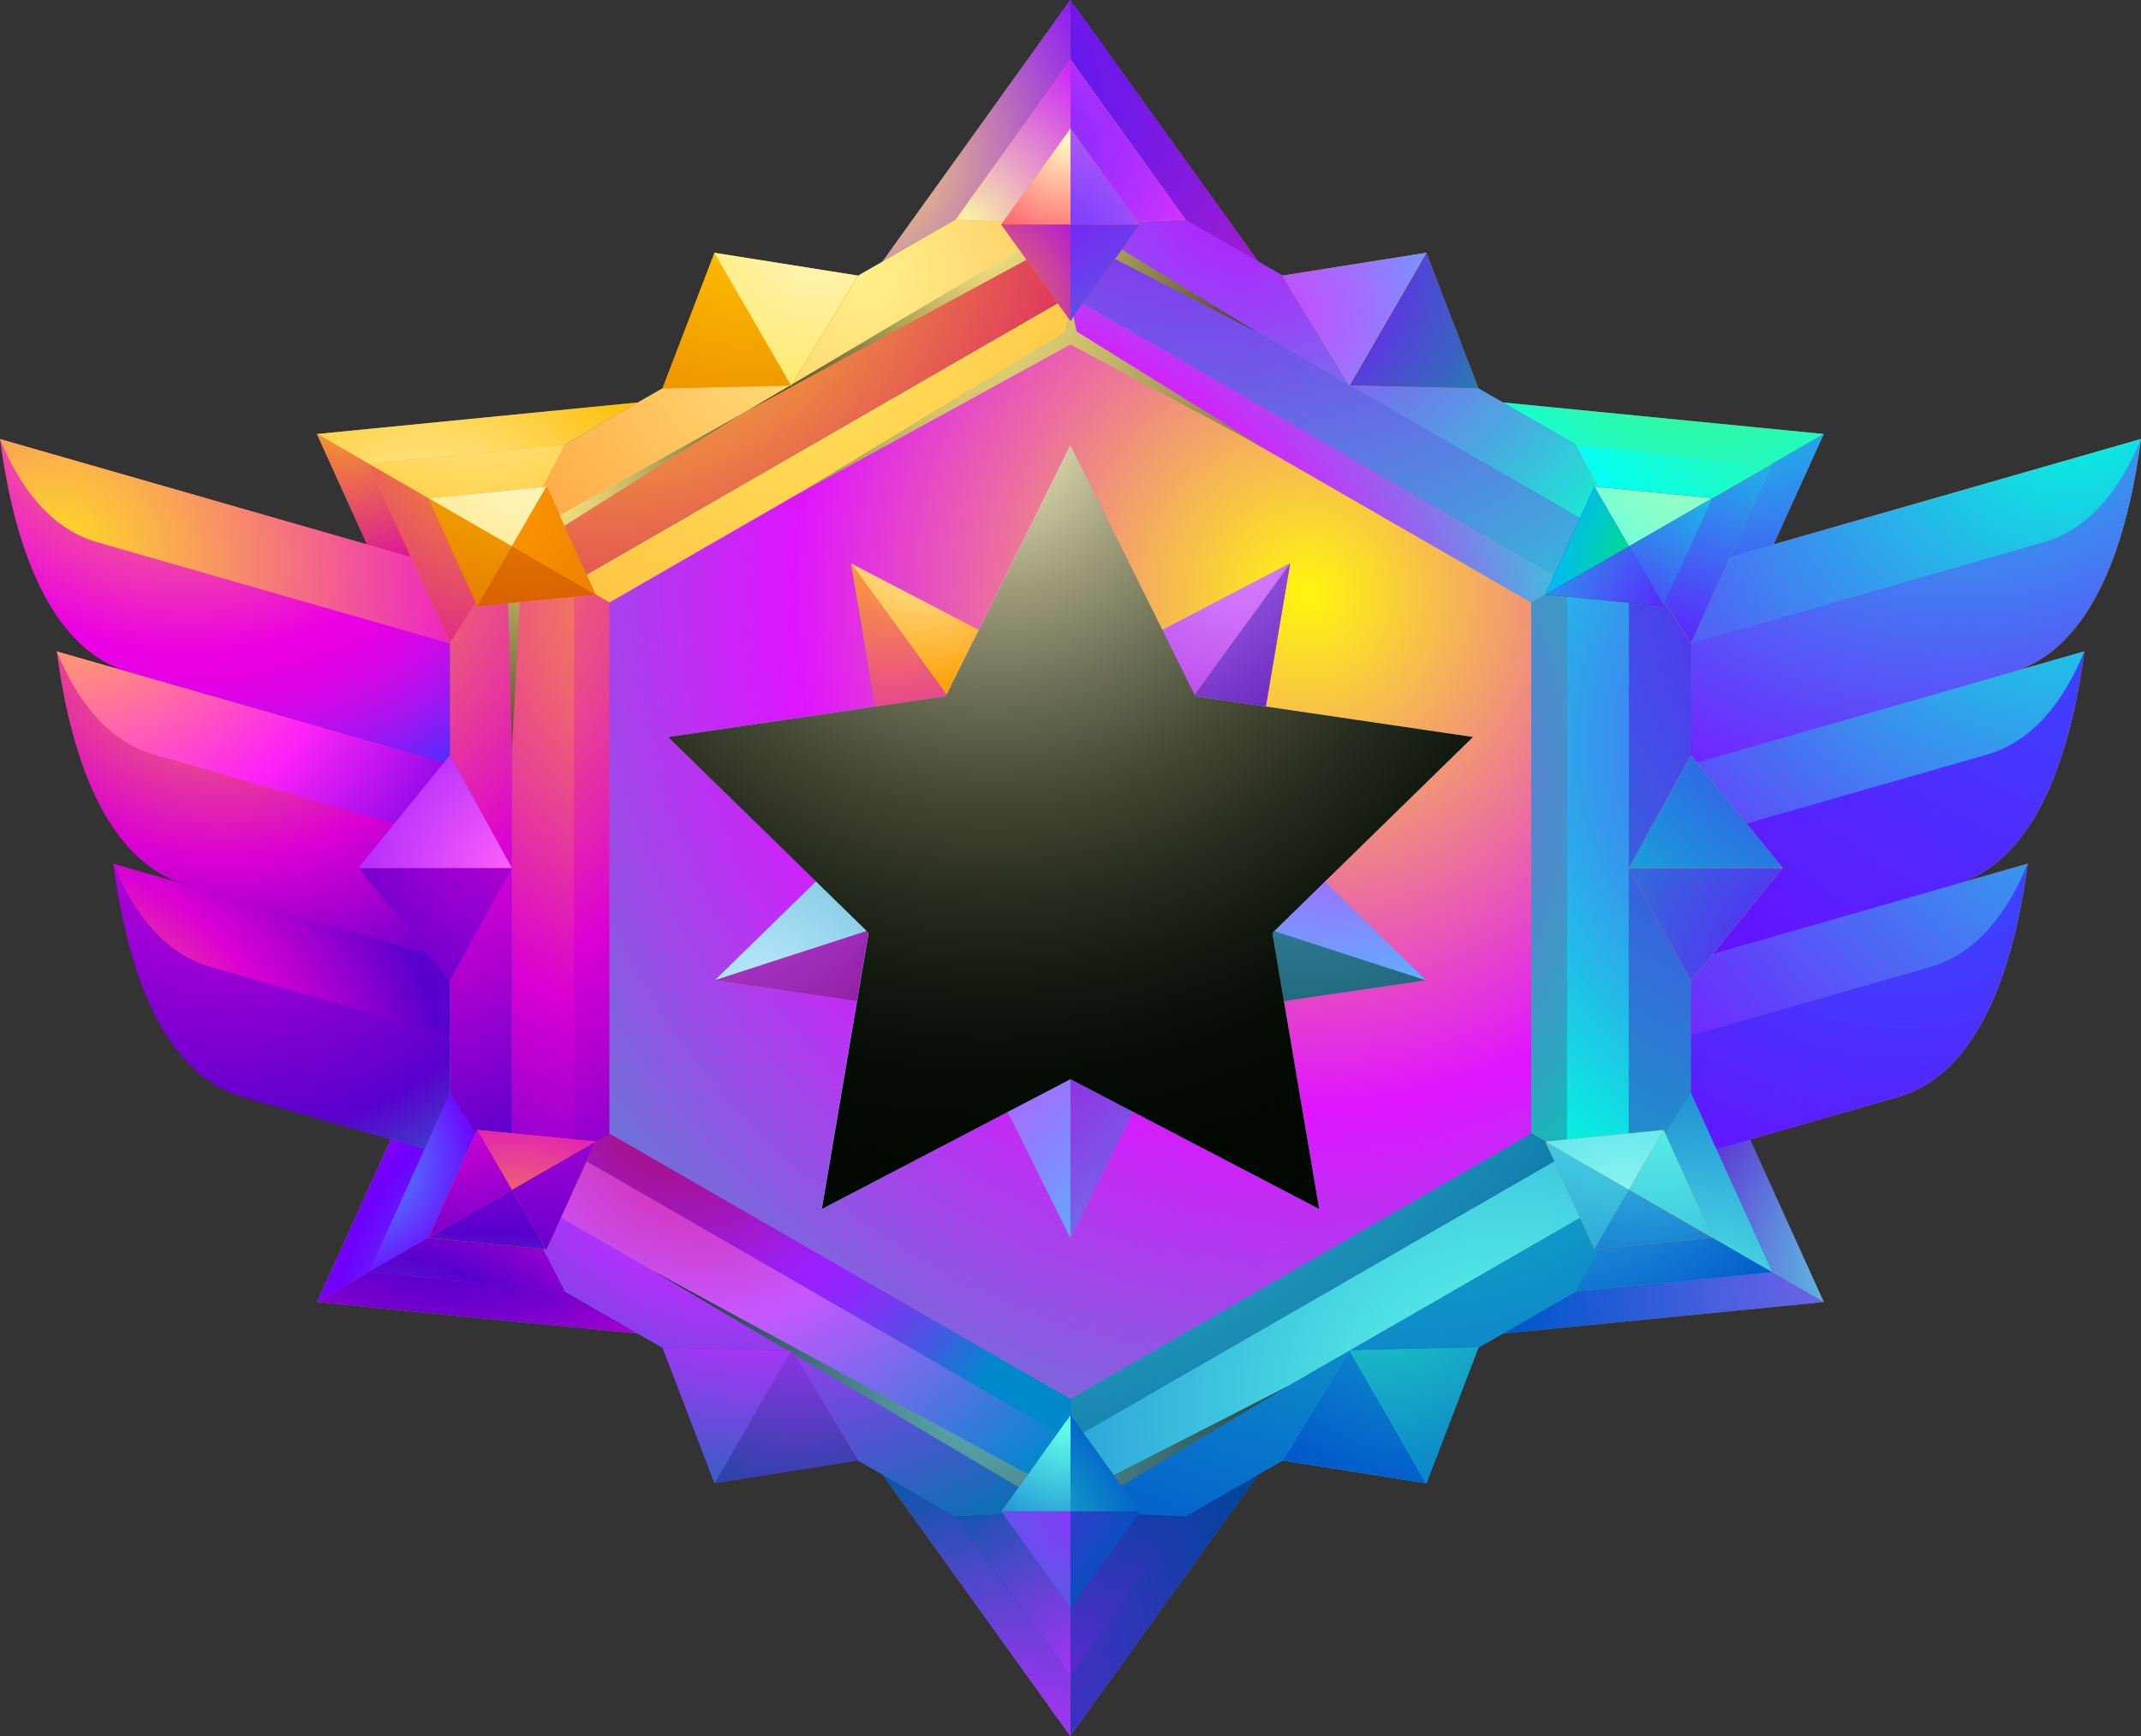 <svg xmlns="http://www.w3.org/2000/svg" width="74" height="60" viewBox="0 0 74 60" fill="none">
  <rect x="0" y="0" width="74" height="60" fill="#333333" stroke="none"/>
  <path fill-rule="evenodd" clip-rule="evenodd" d="M36.996 10.069L45.646 15.052L54.297 20.034V30V39.966L45.646 44.948L36.996 49.931L28.346 44.948L19.695 39.966V30V20.034L28.346 15.052L36.996 10.069Z" fill="url(#paint0_radial_1130_165556)"/>
  <path fill-rule="evenodd" clip-rule="evenodd" d="M19.695 20.034L22.09 21.414V38.586L19.695 39.966V20.034Z" fill="url(#paint1_radial_1130_165556)"/>
  <path fill-rule="evenodd" clip-rule="evenodd" d="M54.293 20.034L51.898 21.414V38.586L54.293 39.966V20.034Z" fill="url(#paint2_radial_1130_165556)"/>
  <path fill-rule="evenodd" clip-rule="evenodd" d="M54.302 20.034L51.907 21.414L37 12.828V10.069L54.302 20.034Z" fill="url(#paint3_radial_1130_165556)"/>
  <path fill-rule="evenodd" clip-rule="evenodd" d="M36.996 49.931V47.172L22.09 38.586L19.695 39.966L36.996 49.931Z" fill="url(#paint4_radial_1130_165556)"/>
  <path fill-rule="evenodd" clip-rule="evenodd" d="M19.695 20.034L22.09 21.414L36.996 12.828V10.069L19.695 20.034Z" fill="url(#paint5_radial_1130_165556)"/>
  <path fill-rule="evenodd" clip-rule="evenodd" d="M37 49.931V47.172L51.907 38.586L54.302 39.966L37 49.931Z" fill="url(#paint6_radial_1130_165556)"/>
  <path fill-rule="evenodd" clip-rule="evenodd" d="M36.993 11.648L44.958 16.236L52.924 20.824V30V39.176L44.958 43.764L36.993 48.353L29.028 43.764L21.062 39.176V30V20.824L29.028 16.236L36.993 11.648Z" fill="url(#paint7_radial_1130_165556)"/>
  <path style="mix-blend-mode:screen" fill-rule="evenodd" clip-rule="evenodd" d="M37.003 10.466L36.801 11.469L27.516 17.112L36.996 11.907L43.667 15.463L37.213 11.458L37.003 10.466Z" fill="url(#paint8_radial_1130_165556)"/>
  <path fill-rule="evenodd" clip-rule="evenodd" d="M58.289 33.239L67.562 30.577C70.696 29.678 71.682 25.225 72.042 22.514L58.289 26.462V33.239Z" fill="url(#paint9_radial_1130_165556)"/>
  <path fill-rule="evenodd" clip-rule="evenodd" d="M58.289 26.462L69.519 23.238C72.654 22.339 73.64 17.886 73.999 15.175L58.289 19.685V26.462Z" fill="url(#paint10_radial_1130_165556)"/>
  <path fill-rule="evenodd" clip-rule="evenodd" d="M58.289 40.016L65.604 37.916C68.739 37.017 69.725 32.563 70.085 29.853L58.289 33.239V40.016Z" fill="url(#paint11_radial_1130_165556)"/>
  <path fill-rule="evenodd" clip-rule="evenodd" d="M58.305 29.058L67.32 26.47L68.67 26.083C70.308 25.612 71.36 24.171 72.042 22.514L69.519 23.238L58.305 26.457V29.058Z" fill="url(#paint12_radial_1130_165556)"/>
  <path fill-rule="evenodd" clip-rule="evenodd" d="M58.289 22.285L69.278 19.131L70.627 18.744C72.266 18.273 73.318 16.832 73.999 15.175L71.477 15.899L58.289 19.685V22.285Z" fill="url(#paint13_radial_1130_165556)"/>
  <path fill-rule="evenodd" clip-rule="evenodd" d="M58.289 35.839L66.712 33.422C68.351 32.951 69.403 31.509 70.084 29.853L58.289 33.239V35.839Z" fill="url(#paint14_radial_1130_165556)"/>
  <path fill-rule="evenodd" clip-rule="evenodd" d="M30.5 9.042H43.49L36.995 0L30.5 9.042Z" fill="#7F7F7F"/>
  <path fill-rule="evenodd" clip-rule="evenodd" d="M30.5 9.042H36.995V0L30.5 9.042Z" fill="url(#paint15_radial_1130_165556)"/>
  <path fill-rule="evenodd" clip-rule="evenodd" d="M43.495 9.042H37V0L43.495 9.042Z" fill="url(#paint16_radial_1130_165556)"/>
  <path fill-rule="evenodd" clip-rule="evenodd" d="M51.938 13.909L58.433 25.133L63.033 15L51.938 13.909Z" fill="#7F7F7F"/>
  <path fill-rule="evenodd" clip-rule="evenodd" d="M51.938 13.909L55.185 19.521L63.033 15L51.938 13.909Z" fill="url(#paint17_radial_1130_165556)"/>
  <path fill-rule="evenodd" clip-rule="evenodd" d="M58.436 25.133L55.188 19.521L63.036 15L58.436 25.133Z" fill="url(#paint18_radial_1130_165556)"/>
  <path fill-rule="evenodd" clip-rule="evenodd" d="M58.433 34.867L51.938 46.091L63.033 45L58.433 34.867Z" fill="#7F7F7F"/>
  <path fill-rule="evenodd" clip-rule="evenodd" d="M58.436 34.867L55.188 40.479L63.036 45L58.436 34.867Z" fill="url(#paint19_radial_1130_165556)"/>
  <path fill-rule="evenodd" clip-rule="evenodd" d="M51.938 46.091L55.185 40.479L63.033 45L51.938 46.091Z" fill="url(#paint20_radial_1130_165556)"/>
  <path fill-rule="evenodd" clip-rule="evenodd" d="M30.5 50.959H43.49L36.995 60L30.5 50.959Z" fill="#7F7F7F"/>
  <path fill-rule="evenodd" clip-rule="evenodd" d="M30.5 50.959H36.995V60L30.5 50.959Z" fill="url(#paint21_radial_1130_165556)"/>
  <path fill-rule="evenodd" clip-rule="evenodd" d="M43.495 50.959H37V60L43.495 50.959Z" fill="url(#paint22_radial_1130_165556)"/>
  <path fill-rule="evenodd" clip-rule="evenodd" d="M15.554 34.867L22.049 46.091L10.953 45L15.554 34.867Z" fill="#7F7F7F"/>
  <path fill-rule="evenodd" clip-rule="evenodd" d="M15.554 34.867L18.802 40.479L10.953 45L15.554 34.867Z" fill="url(#paint23_radial_1130_165556)"/>
  <path fill-rule="evenodd" clip-rule="evenodd" d="M22.049 46.091L18.802 40.479L10.953 45L22.049 46.091Z" fill="url(#paint24_radial_1130_165556)"/>
  <path fill-rule="evenodd" clip-rule="evenodd" d="M22.049 13.909L15.554 25.133L10.953 15L22.049 13.909Z" fill="#7F7F7F"/>
  <path fill-rule="evenodd" clip-rule="evenodd" d="M22.049 13.909L18.802 19.521L10.953 15L22.049 13.909Z" fill="url(#paint25_radial_1130_165556)"/>
  <path fill-rule="evenodd" clip-rule="evenodd" d="M15.554 25.133L18.802 19.521L10.953 15L15.554 25.133Z" fill="url(#paint26_radial_1130_165556)"/>
  <path fill-rule="evenodd" clip-rule="evenodd" d="M58.289 33.239L67.562 30.577C70.696 29.678 71.682 25.225 72.042 22.514L58.289 26.462V33.239Z" fill="url(#paint27_radial_1130_165556)"/>
  <path fill-rule="evenodd" clip-rule="evenodd" d="M58.289 26.462L69.519 23.238C72.654 22.339 73.64 17.886 73.999 15.175L58.289 19.685V26.462Z" fill="url(#paint28_radial_1130_165556)"/>
  <path fill-rule="evenodd" clip-rule="evenodd" d="M58.289 40.016L65.604 37.916C68.739 37.017 69.725 32.563 70.084 29.853L58.289 33.239V40.016Z" fill="url(#paint29_radial_1130_165556)"/>
  <path fill-rule="evenodd" clip-rule="evenodd" d="M58.305 29.058L67.32 26.47L68.67 26.083C70.308 25.612 71.36 24.171 72.042 22.514L69.519 23.238L58.305 26.457V29.058Z" fill="url(#paint30_radial_1130_165556)"/>
  <path fill-rule="evenodd" clip-rule="evenodd" d="M58.289 22.285L69.278 19.131L70.627 18.744C72.266 18.273 73.318 16.832 73.999 15.175L71.477 15.899L58.289 19.685V22.285Z" fill="url(#paint31_radial_1130_165556)"/>
  <path fill-rule="evenodd" clip-rule="evenodd" d="M58.289 35.839L66.712 33.422C68.351 32.951 69.403 31.509 70.084 29.853L58.289 33.239V35.839Z" fill="url(#paint32_radial_1130_165556)"/>
  <path fill-rule="evenodd" clip-rule="evenodd" d="M15.714 33.239L6.441 30.577C3.307 29.678 2.32 25.225 1.961 22.514L15.714 26.462V33.239Z" fill="url(#paint33_radial_1130_165556)"/>
  <path fill-rule="evenodd" clip-rule="evenodd" d="M15.71 26.462L4.48 23.238C1.346 22.339 0.359 17.886 0 15.175L15.71 19.685V26.462Z" fill="url(#paint34_radial_1130_165556)"/>
  <path fill-rule="evenodd" clip-rule="evenodd" d="M15.709 40.016L8.394 37.916C5.26 37.017 4.274 32.563 3.914 29.853L15.709 33.239V40.016Z" fill="url(#paint35_radial_1130_165556)"/>
  <path fill-rule="evenodd" clip-rule="evenodd" d="M15.698 29.058L6.683 26.47L5.333 26.083C3.694 25.612 2.643 24.171 1.961 22.514L4.483 23.238L15.698 26.457V29.058Z" fill="url(#paint36_radial_1130_165556)"/>
  <path fill-rule="evenodd" clip-rule="evenodd" d="M15.71 22.285L4.722 19.131L3.372 18.744C1.733 18.273 0.682 16.832 0 15.175L2.523 15.899L15.71 19.685V22.285Z" fill="url(#paint37_radial_1130_165556)"/>
  <path fill-rule="evenodd" clip-rule="evenodd" d="M15.709 35.839L7.286 33.422C5.647 32.951 4.596 31.509 3.914 29.853L15.709 33.239V35.839Z" fill="url(#paint38_radial_1130_165556)"/>
  <path fill-rule="evenodd" clip-rule="evenodd" d="M36.995 5.301L47.715 11.475L58.434 17.65V42.35L47.715 48.525L36.995 54.7L26.275 48.525L15.555 42.35V17.65L26.275 11.475L36.995 5.301ZM36.995 10.227L45.576 15.17L54.158 20.114V39.887L45.576 44.83L36.995 49.773L28.413 44.83L19.831 39.887V20.114L28.413 15.17L36.995 10.227Z" fill="#0091C4"/>
  <path fill-rule="evenodd" clip-rule="evenodd" d="M27.344 13.323C30.561 11.47 33.778 9.617 36.995 7.764V5.301L26.275 11.475L15.555 17.65L17.693 18.882C20.91 17.029 24.127 15.176 27.344 13.323Z" fill="url(#paint39_radial_1130_165556)"/>
  <path fill-rule="evenodd" clip-rule="evenodd" d="M36.998 7.764C33.781 9.617 30.564 11.47 27.346 13.323C24.129 15.176 20.912 17.029 17.695 18.882L19.834 20.114L28.416 15.17L36.998 10.227V7.764Z" fill="url(#paint40_radial_1130_165556)"/>
  <path fill-rule="evenodd" clip-rule="evenodd" d="M37 7.764C40.217 9.617 43.434 11.47 46.651 13.323C49.868 15.176 53.085 17.029 56.302 18.882L58.441 17.65L47.72 11.475L37 5.301V7.764Z" fill="url(#paint41_radial_1130_165556)"/>
  <path fill-rule="evenodd" clip-rule="evenodd" d="M46.651 13.323C43.434 11.47 40.217 9.617 37 7.764V10.227L45.582 15.17L54.164 20.114L56.302 18.882C53.085 17.029 49.868 15.176 46.651 13.323Z" fill="url(#paint42_radial_1130_165556)"/>
  <path fill-rule="evenodd" clip-rule="evenodd" d="M54.156 20.113V39.886L56.294 41.118V18.882L54.156 20.113Z" fill="url(#paint43_radial_1130_165556)"/>
  <path fill-rule="evenodd" clip-rule="evenodd" d="M56.305 18.882V41.118L58.443 42.35V17.65L56.305 18.882Z" fill="url(#paint44_radial_1130_165556)"/>
  <path fill-rule="evenodd" clip-rule="evenodd" d="M17.693 30V18.882L15.555 17.65V42.35L17.693 41.118V30Z" fill="url(#paint45_radial_1130_165556)"/>
  <path fill-rule="evenodd" clip-rule="evenodd" d="M17.695 18.882V41.118L19.834 39.886V20.113L17.695 18.882Z" fill="url(#paint46_radial_1130_165556)"/>
  <path fill-rule="evenodd" clip-rule="evenodd" d="M28.416 44.83L19.834 39.887L17.695 41.118C20.913 42.971 24.13 44.824 27.346 46.677C30.564 48.53 33.781 50.383 36.998 52.236V49.773L28.416 44.83Z" fill="url(#paint47_radial_1130_165556)"/>
  <path fill-rule="evenodd" clip-rule="evenodd" d="M27.344 46.677C24.127 44.824 20.91 42.971 17.693 41.118L15.555 42.35L26.275 48.525L36.995 54.7V52.236C33.778 50.383 30.561 48.53 27.344 46.677Z" fill="url(#paint48_radial_1130_165556)"/>
  <path fill-rule="evenodd" clip-rule="evenodd" d="M45.582 44.83L37 49.773V52.236C40.217 50.383 43.434 48.53 46.651 46.677C49.868 44.824 53.085 42.971 56.302 41.118L54.164 39.887L45.582 44.83Z" fill="url(#paint49_radial_1130_165556)"/>
  <path fill-rule="evenodd" clip-rule="evenodd" d="M46.651 46.677C43.434 48.53 40.217 50.383 37 52.236V54.7L47.72 48.525L58.441 42.35L56.302 41.118C53.085 42.971 49.868 44.824 46.651 46.677Z" fill="url(#paint50_radial_1130_165556)"/>
  <path fill-rule="evenodd" clip-rule="evenodd" d="M37.002 7.764L33.031 7.587L37.002 2.061L40.972 7.587L37.002 7.764Z" fill="#F5A000"/>
  <path fill-rule="evenodd" clip-rule="evenodd" d="M37.002 7.764L33.031 7.587L37.002 2.061V7.764Z" fill="url(#paint51_radial_1130_165556)"/>
  <path fill-rule="evenodd" clip-rule="evenodd" d="M37 7.764L40.97 7.587L37 2.061V7.764Z" fill="url(#paint52_radial_1130_165556)"/>
  <path fill-rule="evenodd" clip-rule="evenodd" d="M56.301 18.882L54.469 15.364L61.251 16.031L58.439 22.224L56.301 18.882Z" fill="#F5A000"/>
  <path fill-rule="evenodd" clip-rule="evenodd" d="M56.301 18.882L54.469 15.364L61.251 16.031L56.301 18.882Z" fill="url(#paint53_radial_1130_165556)"/>
  <path fill-rule="evenodd" clip-rule="evenodd" d="M56.305 18.882L58.443 22.224L61.255 16.031L56.305 18.882Z" fill="url(#paint54_radial_1130_165556)"/>
  <path fill-rule="evenodd" clip-rule="evenodd" d="M56.301 41.118L58.439 37.776L61.251 43.969L54.469 44.637L56.301 41.118Z" fill="#00BCA1"/>
  <path fill-rule="evenodd" clip-rule="evenodd" d="M56.305 41.118L58.443 37.776L61.255 43.969L56.305 41.118Z" fill="url(#paint55_radial_1130_165556)"/>
  <path fill-rule="evenodd" clip-rule="evenodd" d="M56.301 41.118L54.469 44.637L61.251 43.969L56.301 41.118Z" fill="url(#paint56_radial_1130_165556)"/>
  <path fill-rule="evenodd" clip-rule="evenodd" d="M37.002 52.237L33.031 52.413L37.002 57.939L40.972 52.413L37.002 52.237Z" fill="#0040BF"/>
  <path fill-rule="evenodd" clip-rule="evenodd" d="M37.002 52.237L33.031 52.413L37.002 57.939V52.237Z" fill="url(#paint57_radial_1130_165556)"/>
  <path fill-rule="evenodd" clip-rule="evenodd" d="M37 52.237L40.97 52.413L37 57.939V52.237Z" fill="url(#paint58_radial_1130_165556)"/>
  <path fill-rule="evenodd" clip-rule="evenodd" d="M17.693 41.118L15.555 37.776L12.742 43.969L19.525 44.637L17.693 41.118Z" fill="#A000F4"/>
  <path fill-rule="evenodd" clip-rule="evenodd" d="M17.693 41.118L15.555 37.776L12.742 43.969L17.693 41.118Z" fill="url(#paint59_radial_1130_165556)"/>
  <path fill-rule="evenodd" clip-rule="evenodd" d="M17.693 41.118L19.525 44.637L12.742 43.969L17.693 41.118Z" fill="url(#paint60_radial_1130_165556)"/>
  <path fill-rule="evenodd" clip-rule="evenodd" d="M17.693 18.882L19.525 15.364L12.742 16.031L15.555 22.224L17.693 18.882Z" fill="#F5A000"/>
  <path fill-rule="evenodd" clip-rule="evenodd" d="M17.693 18.882L19.525 15.364L12.742 16.031L17.693 18.882Z" fill="url(#paint61_radial_1130_165556)"/>
  <path fill-rule="evenodd" clip-rule="evenodd" d="M17.693 18.882L15.555 22.224L12.742 16.031L17.693 18.882Z" fill="url(#paint62_radial_1130_165556)"/>
  <path style="mix-blend-mode:screen" fill-rule="evenodd" clip-rule="evenodd" d="M25.891 14.163L36.702 7.75L37.001 4.714L37.303 7.723L43.464 11.486L37.001 8.156L25.891 14.163Z" fill="url(#paint63_radial_1130_165556)"/>
  <path style="mix-blend-mode:screen" fill-rule="evenodd" clip-rule="evenodd" d="M22.523 43.898L36.65 52.252L37 55.76L37.264 52.248L44.526 47.901L37 51.745L22.523 43.898Z" fill="url(#paint64_radial_1130_165556)"/>
  <path style="mix-blend-mode:screen" fill-rule="evenodd" clip-rule="evenodd" d="M25.55 14.358L17.812 18.659L14.805 17.217L17.515 19.165L17.696 25.877L18.057 19.09L25.55 14.358Z" fill="url(#paint65_radial_1130_165556)"/>
  <path fill-rule="evenodd" clip-rule="evenodd" d="M17.693 30L15.554 26.102L12.383 30L15.554 33.898L17.693 30Z" fill="#CA00F4"/>
  <path fill-rule="evenodd" clip-rule="evenodd" d="M27.351 13.323L29.666 9.526L24.696 8.736L22.898 13.424L27.351 13.323Z" fill="#F5A000"/>
  <path fill-rule="evenodd" clip-rule="evenodd" d="M27.351 46.677L22.898 46.576L24.696 51.265L29.666 50.474L27.351 46.677Z" fill="#AC00F4"/>
  <path fill-rule="evenodd" clip-rule="evenodd" d="M17.693 30L15.554 33.898L12.383 30H17.693Z" fill="url(#paint66_radial_1130_165556)"/>
  <path fill-rule="evenodd" clip-rule="evenodd" d="M27.351 13.323L22.898 13.424L24.696 8.736L27.351 13.323Z" fill="url(#paint67_radial_1130_165556)"/>
  <path fill-rule="evenodd" clip-rule="evenodd" d="M27.342 46.677L29.657 50.474L24.688 51.265L27.342 46.677Z" fill="url(#paint68_radial_1130_165556)"/>
  <path fill-rule="evenodd" clip-rule="evenodd" d="M17.693 30L15.554 26.102L12.383 30H17.693Z" fill="url(#paint69_radial_1130_165556)"/>
  <path fill-rule="evenodd" clip-rule="evenodd" d="M27.342 13.323L29.657 9.526L24.688 8.736L27.342 13.323Z" fill="url(#paint70_radial_1130_165556)"/>
  <path fill-rule="evenodd" clip-rule="evenodd" d="M27.351 46.677L22.898 46.576L24.696 51.265L27.351 46.677Z" fill="url(#paint71_radial_1130_165556)"/>
  <path fill-rule="evenodd" clip-rule="evenodd" d="M56.305 30L58.443 26.102L61.614 30L58.443 33.898L56.305 30Z" fill="#F5A000"/>
  <path fill-rule="evenodd" clip-rule="evenodd" d="M46.642 46.677L51.095 46.576L49.297 51.265L44.328 50.474L46.642 46.677Z" fill="#00DDF4"/>
  <path fill-rule="evenodd" clip-rule="evenodd" d="M46.642 13.323L44.328 9.526L49.297 8.736L51.095 13.424L46.642 13.323Z" fill="#F5A000"/>
  <path fill-rule="evenodd" clip-rule="evenodd" d="M56.305 30L58.443 33.898L61.614 30H56.305Z" fill="url(#paint72_radial_1130_165556)"/>
  <path fill-rule="evenodd" clip-rule="evenodd" d="M46.642 46.677L44.328 50.474L49.297 51.265L46.642 46.677Z" fill="url(#paint73_radial_1130_165556)"/>
  <path fill-rule="evenodd" clip-rule="evenodd" d="M46.648 13.323L51.101 13.424L49.303 8.736L46.648 13.323Z" fill="url(#paint74_radial_1130_165556)"/>
  <path fill-rule="evenodd" clip-rule="evenodd" d="M56.305 30L58.443 26.102L61.614 30H56.305Z" fill="url(#paint75_radial_1130_165556)"/>
  <path fill-rule="evenodd" clip-rule="evenodd" d="M46.648 46.677L51.101 46.576L49.303 51.265L46.648 46.677Z" fill="url(#paint76_radial_1130_165556)"/>
  <path fill-rule="evenodd" clip-rule="evenodd" d="M46.642 13.323L44.328 9.526L49.297 8.736L46.642 13.323Z" fill="url(#paint77_radial_1130_165556)"/>
  <path fill-rule="evenodd" clip-rule="evenodd" d="M34.609 7.764L37 4.436L39.392 7.764L37 11.093L34.609 7.764Z" fill="#F56D00"/>
  <path fill-rule="evenodd" clip-rule="evenodd" d="M37 7.764V4.858V4.436L34.609 7.764H34.913H37Z" fill="url(#paint78_radial_1130_165556)"/>
  <path fill-rule="evenodd" clip-rule="evenodd" d="M37 4.858V7.764H39.392L37 4.436V4.858Z" fill="url(#paint79_radial_1130_165556)"/>
  <path fill-rule="evenodd" clip-rule="evenodd" d="M37 7.764V10.67V11.093L34.609 7.764H34.913H37Z" fill="url(#paint80_radial_1130_165556)"/>
  <path fill-rule="evenodd" clip-rule="evenodd" d="M37 7.764H39.088H39.392L37 11.093V10.67V7.764Z" fill="url(#paint81_radial_1130_165556)"/>
  <path fill-rule="evenodd" clip-rule="evenodd" d="M34.609 52.237L37 48.908L39.392 52.237L37 55.565L34.609 52.237Z" fill="#314FBA"/>
  <path fill-rule="evenodd" clip-rule="evenodd" d="M37 52.237V49.33V48.908L34.609 52.237H34.913H37Z" fill="url(#paint82_radial_1130_165556)"/>
  <path fill-rule="evenodd" clip-rule="evenodd" d="M37 49.33V52.237H39.392L37 48.908V49.33Z" fill="url(#paint83_radial_1130_165556)"/>
  <path fill-rule="evenodd" clip-rule="evenodd" d="M37 52.237V55.142V55.565L34.609 52.237H34.913H37Z" fill="url(#paint84_radial_1130_165556)"/>
  <path fill-rule="evenodd" clip-rule="evenodd" d="M37 52.237H39.088H39.392L37 55.565V55.142V52.237Z" fill="url(#paint85_radial_1130_165556)"/>
  <path fill-rule="evenodd" clip-rule="evenodd" d="M42.908 31.894L48.776 26.163L48.244 26.335L42.641 31.808L42.908 31.894Z" fill="#9F9F9F"/>
  <path fill-rule="evenodd" clip-rule="evenodd" d="M36.996 42.783L40.804 35.125L49.28 33.878L43.157 27.899L44.588 19.471L36.996 23.432L29.404 19.471L30.834 27.899L24.711 33.878L33.188 35.125L36.996 42.783Z" fill="#848484"/>
  <path fill-rule="evenodd" clip-rule="evenodd" d="M36.996 29.896L24.711 33.878L30.834 27.899L36.996 29.896Z" fill="url(#paint86_radial_1130_165556)"/>
  <path fill-rule="evenodd" clip-rule="evenodd" d="M24.711 33.878L36.996 29.896L33.188 35.125L24.711 33.878Z" fill="url(#paint87_radial_1130_165556)"/>
  <path fill-rule="evenodd" clip-rule="evenodd" d="M33.188 35.125L36.995 29.896V42.783L33.188 35.125Z" fill="url(#paint88_radial_1130_165556)"/>
  <path fill-rule="evenodd" clip-rule="evenodd" d="M37 42.783V29.896L40.808 35.125L37 42.783Z" fill="url(#paint89_radial_1130_165556)"/>
  <path fill-rule="evenodd" clip-rule="evenodd" d="M40.808 35.125L37 29.896L49.285 33.878L40.808 35.125Z" fill="url(#paint90_radial_1130_165556)"/>
  <path fill-rule="evenodd" clip-rule="evenodd" d="M49.285 33.878L37 29.896L43.162 27.899L49.285 33.878Z" fill="url(#paint91_radial_1130_165556)"/>
  <path fill-rule="evenodd" clip-rule="evenodd" d="M43.162 27.899L37 29.896L44.593 19.471L43.162 27.899Z" fill="url(#paint92_radial_1130_165556)"/>
  <path fill-rule="evenodd" clip-rule="evenodd" d="M44.593 19.471L37 29.896V23.432L44.593 19.471Z" fill="url(#paint93_radial_1130_165556)"/>
  <path fill-rule="evenodd" clip-rule="evenodd" d="M37.006 23.432V29.896L29.414 19.471L37.006 23.432Z" fill="url(#paint94_radial_1130_165556)"/>
  <path fill-rule="evenodd" clip-rule="evenodd" d="M29.414 19.471L37.006 29.896L30.845 27.899L29.414 19.471Z" fill="url(#paint95_radial_1130_165556)"/>
  <path fill-rule="evenodd" clip-rule="evenodd" d="M37 29.979L23.094 25.472L30.025 32.241L37 29.979Z" fill="url(#paint96_radial_1130_165556)"/>
  <path fill-rule="evenodd" clip-rule="evenodd" d="M23.094 25.472L37 29.979L32.689 24.06L23.094 25.472Z" fill="url(#paint97_radial_1130_165556)"/>
  <path fill-rule="evenodd" clip-rule="evenodd" d="M32.688 24.06L36.998 29.979V15.392L32.688 24.06Z" fill="url(#paint98_radial_1130_165556)"/>
  <path fill-rule="evenodd" clip-rule="evenodd" d="M37 15.392V29.979L41.312 24.06L37 15.392Z" fill="url(#paint99_radial_1130_165556)"/>
  <path fill-rule="evenodd" clip-rule="evenodd" d="M41.312 24.06L37 29.979L50.907 25.472L41.312 24.06Z" fill="url(#paint100_radial_1130_165556)"/>
  <path fill-rule="evenodd" clip-rule="evenodd" d="M50.907 25.472L37 29.979L43.976 32.241L50.907 25.472Z" fill="url(#paint101_radial_1130_165556)"/>
  <path fill-rule="evenodd" clip-rule="evenodd" d="M43.976 32.241L37 29.979L45.595 41.782L43.976 32.241Z" fill="url(#paint102_radial_1130_165556)"/>
  <path fill-rule="evenodd" clip-rule="evenodd" d="M45.595 41.782L37 29.979V37.297L45.595 41.782Z" fill="url(#paint103_radial_1130_165556)"/>
  <path fill-rule="evenodd" clip-rule="evenodd" d="M36.993 37.297V29.979L28.398 41.782L36.993 37.297Z" fill="url(#paint104_radial_1130_165556)"/>
  <path fill-rule="evenodd" clip-rule="evenodd" d="M28.398 41.782L36.993 29.979L30.018 32.241L28.398 41.782Z" fill="url(#paint105_radial_1130_165556)"/>
  <path style="mix-blend-mode:screen" fill-rule="evenodd" clip-rule="evenodd" d="M37 15.392L41.312 24.06L50.907 25.472L43.976 32.241L45.595 41.781L37 37.296L28.405 41.781L30.025 32.241L23.094 25.472L32.689 24.06L37 15.392Z" fill="url(#paint106_radial_1130_165556)"/>
  <path fill-rule="evenodd" clip-rule="evenodd" d="M16.499 20.948L14.805 17.218L18.89 16.816L20.584 20.546L16.499 20.948Z" fill="#F56D00"/>
  <path fill-rule="evenodd" clip-rule="evenodd" d="M17.694 18.882L15.171 17.428L14.805 17.217L16.499 20.948L16.65 20.686L17.694 18.882Z" fill="url(#paint107_radial_1130_165556)"/>
  <path fill-rule="evenodd" clip-rule="evenodd" d="M15.171 17.428L17.694 18.882L18.89 16.816L14.805 17.218L15.171 17.428Z" fill="url(#paint108_radial_1130_165556)"/>
  <path fill-rule="evenodd" clip-rule="evenodd" d="M17.696 18.882L20.218 20.335L20.585 20.546L16.5 20.948L16.652 20.686L17.696 18.882Z" fill="url(#paint109_radial_1130_165556)"/>
  <path fill-rule="evenodd" clip-rule="evenodd" d="M17.695 18.882L18.739 17.079L18.89 16.816L20.584 20.546L20.218 20.335L17.695 18.882Z" fill="url(#paint110_radial_1130_165556)"/>
  <path fill-rule="evenodd" clip-rule="evenodd" d="M55.107 43.184L53.414 39.454L57.499 39.053L59.192 42.782L55.107 43.184Z" fill="#F56D00"/>
  <path fill-rule="evenodd" clip-rule="evenodd" d="M56.303 41.118L53.78 39.665L53.414 39.454L55.107 43.184L55.259 42.922L56.303 41.118Z" fill="url(#paint111_radial_1130_165556)"/>
  <path fill-rule="evenodd" clip-rule="evenodd" d="M53.78 39.665L56.303 41.118L57.499 39.053L53.414 39.454L53.78 39.665Z" fill="url(#paint112_radial_1130_165556)"/>
  <path fill-rule="evenodd" clip-rule="evenodd" d="M56.297 41.118L58.82 42.571L59.186 42.782L55.102 43.184L55.253 42.922L56.297 41.118Z" fill="url(#paint113_radial_1130_165556)"/>
  <path fill-rule="evenodd" clip-rule="evenodd" d="M56.305 41.118L57.349 39.315L57.5 39.053L59.194 42.782L58.827 42.572L56.305 41.118Z" fill="url(#paint114_radial_1130_165556)"/>
  <path fill-rule="evenodd" clip-rule="evenodd" d="M57.499 20.948L59.192 17.218L55.107 16.816L53.414 20.546L57.499 20.948Z" fill="#1C3893"/>
  <path fill-rule="evenodd" clip-rule="evenodd" d="M56.305 18.882L58.827 17.428L59.194 17.217L57.5 20.948L57.349 20.686L56.305 18.882Z" fill="url(#paint115_radial_1130_165556)"/>
  <path fill-rule="evenodd" clip-rule="evenodd" d="M58.82 17.428L56.297 18.882L55.102 16.816L59.186 17.218L58.82 17.428Z" fill="url(#paint116_radial_1130_165556)"/>
  <path fill-rule="evenodd" clip-rule="evenodd" d="M56.303 18.882L53.78 20.335L53.414 20.546L57.499 20.948L57.347 20.686L56.303 18.882Z" fill="url(#paint117_radial_1130_165556)"/>
  <path fill-rule="evenodd" clip-rule="evenodd" d="M56.303 18.882L55.259 17.079L55.107 16.816L53.414 20.546L53.78 20.335L56.303 18.882Z" fill="url(#paint118_radial_1130_165556)"/>
  <path fill-rule="evenodd" clip-rule="evenodd" d="M18.89 43.184L20.584 39.454L16.499 39.053L14.805 42.782L18.89 43.184Z" fill="#F56D00"/>
  <path fill-rule="evenodd" clip-rule="evenodd" d="M17.695 41.118L20.218 39.665L20.584 39.454L18.89 43.184L18.739 42.922L17.695 41.118Z" fill="url(#paint119_radial_1130_165556)"/>
  <path fill-rule="evenodd" clip-rule="evenodd" d="M20.218 39.665L17.696 41.118L16.5 39.053L20.585 39.454L20.218 39.665Z" fill="url(#paint120_radial_1130_165556)"/>
  <path fill-rule="evenodd" clip-rule="evenodd" d="M17.694 41.118L15.171 42.571L14.805 42.782L18.89 43.184L18.738 42.922L17.694 41.118Z" fill="url(#paint121_radial_1130_165556)"/>
  <path fill-rule="evenodd" clip-rule="evenodd" d="M17.694 41.118L16.65 39.315L16.499 39.053L14.805 42.782L15.171 42.572L17.694 41.118Z" fill="url(#paint122_radial_1130_165556)"/>
  <defs>
    <radialGradient id="paint0_radial_1130_165556" cx="0" cy="0" r="1" gradientUnits="userSpaceOnUse" gradientTransform="translate(31.281 17.901) scale(32.953 32.877)">
      <stop stop-color="#547293"/>
      <stop offset="0.667" stop-color="#2E3E5E"/>
      <stop offset="1" stop-color="#1C2739"/>
    </radialGradient>
    <radialGradient id="paint1_radial_1130_165556" cx="0" cy="0" r="1" gradientUnits="userSpaceOnUse" gradientTransform="translate(11.56 18.642) scale(27.369 27.306)">
      <stop stop-color="#FFB81F"/>
      <stop offset="0.6" stop-color="#DB00D3"/>
      <stop offset="1" stop-color="#5900CC"/>
    </radialGradient>
    <radialGradient id="paint2_radial_1130_165556" cx="0" cy="0" r="1" gradientUnits="userSpaceOnUse" gradientTransform="translate(40.101 26.992) rotate(180) scale(20.85 20.801)">
      <stop stop-color="#DF14FF"/>
      <stop offset="1" stop-color="#00CCB1"/>
    </radialGradient>
    <radialGradient id="paint3_radial_1130_165556" cx="0" cy="0" r="1" gradientUnits="userSpaceOnUse" gradientTransform="translate(34.037 23.375) rotate(120.059) scale(22.33 22.356)">
      <stop stop-color="#FFF70E"/>
      <stop offset="0.462" stop-color="#DF14FF"/>
      <stop offset="0.515" stop-color="#D420FD"/>
      <stop offset="0.611" stop-color="#B740F6"/>
      <stop offset="0.739" stop-color="#8774EB"/>
      <stop offset="0.893" stop-color="#46BADD"/>
      <stop offset="1" stop-color="#15F0D2"/>
    </radialGradient>
    <radialGradient id="paint4_radial_1130_165556" cx="0" cy="0" r="1" gradientUnits="userSpaceOnUse" gradientTransform="translate(23.353 38.128) rotate(-59.941) scale(14.243 14.259)">
      <stop stop-color="#AB0D66"/>
      <stop offset="0.519" stop-color="#9B1FFF"/>
      <stop offset="0.579" stop-color="#9523FD"/>
      <stop offset="0.663" stop-color="#8330F7"/>
      <stop offset="0.761" stop-color="#6544ED"/>
      <stop offset="0.869" stop-color="#3C5FE0"/>
      <stop offset="0.984" stop-color="#0883CF"/>
      <stop offset="1" stop-color="#0088CC"/>
    </radialGradient>
    <radialGradient id="paint5_radial_1130_165556" cx="0" cy="0" r="1" gradientUnits="userSpaceOnUse" gradientTransform="translate(26.366 9.539) rotate(59.941) scale(33.234 33.273)">
      <stop stop-color="#FFEB65"/>
      <stop offset="1" stop-color="#FF850B"/>
    </radialGradient>
    <radialGradient id="paint6_radial_1130_165556" cx="0" cy="0" r="1" gradientUnits="userSpaceOnUse" gradientTransform="translate(32.236 25.784) rotate(-120.059) scale(31.492 31.529)">
      <stop stop-color="#60FFE9"/>
      <stop offset="1" stop-color="#0061A1"/>
    </radialGradient>
    <radialGradient id="paint7_radial_1130_165556" cx="0" cy="0" r="1" gradientUnits="userSpaceOnUse" gradientTransform="translate(45.24 20.475) scale(43.473 43.373)">
      <stop stop-color="#FFF70E"/>
      <stop offset="0.412" stop-color="#DF14FF"/>
      <stop offset="1" stop-color="#00CCB1"/>
    </radialGradient>
    <radialGradient id="paint8_radial_1130_165556" cx="0" cy="0" r="1" gradientUnits="userSpaceOnUse" gradientTransform="translate(33.056 9.799) scale(24.83 24.772)">
      <stop stop-color="#FFD181"/>
      <stop offset="0.002" stop-color="#FFED84"/>
      <stop offset="1"/>
    </radialGradient>
    <radialGradient id="paint9_radial_1130_165556" cx="0" cy="0" r="1" gradientUnits="userSpaceOnUse" gradientTransform="translate(66.382 20.339) rotate(180) scale(15.581 15.544)">
      <stop stop-color="#FFC600"/>
      <stop offset="1" stop-color="#D64F00"/>
    </radialGradient>
    <radialGradient id="paint10_radial_1130_165556" cx="0" cy="0" r="1" gradientUnits="userSpaceOnUse" gradientTransform="translate(66.528 8.874) rotate(180) scale(20.396 20.348)">
      <stop stop-color="#FFC600"/>
      <stop offset="1" stop-color="#D64F00"/>
    </radialGradient>
    <radialGradient id="paint11_radial_1130_165556" cx="0" cy="0" r="1" gradientUnits="userSpaceOnUse" gradientTransform="translate(65.852 25.864) rotate(180) scale(15.948 15.91)">
      <stop stop-color="#FFC600"/>
      <stop offset="1" stop-color="#D64F00"/>
    </radialGradient>
    <radialGradient id="paint12_radial_1130_165556" cx="0" cy="0" r="1" gradientUnits="userSpaceOnUse" gradientTransform="translate(69.143 26.233) rotate(180) scale(12.896 12.866)">
      <stop stop-color="#FFE959"/>
      <stop offset="1" stop-color="#EB6600"/>
    </radialGradient>
    <radialGradient id="paint13_radial_1130_165556" cx="0" cy="0" r="1" gradientUnits="userSpaceOnUse" gradientTransform="translate(72.099 19.369) rotate(180) scale(16.578 16.539)">
      <stop stop-color="#FFE959"/>
      <stop offset="1" stop-color="#EB6600"/>
    </radialGradient>
    <radialGradient id="paint14_radial_1130_165556" cx="0" cy="0" r="1" gradientUnits="userSpaceOnUse" gradientTransform="translate(68.54 35.082) rotate(180) scale(13.009 12.979)">
      <stop stop-color="#FFE959"/>
      <stop offset="1" stop-color="#EB6600"/>
    </radialGradient>
    <radialGradient id="paint15_radial_1130_165556" cx="0" cy="0" r="1" gradientUnits="userSpaceOnUse" gradientTransform="translate(29.397 5.539) scale(10.085 10.062)">
      <stop stop-color="#FFEC67"/>
      <stop offset="1" stop-color="#850BFF"/>
    </radialGradient>
    <radialGradient id="paint16_radial_1130_165556" cx="0" cy="0" r="1" gradientUnits="userSpaceOnUse" gradientTransform="translate(34.917 3.156) scale(11.429 11.402)">
      <stop stop-color="#5C18F2"/>
      <stop offset="0.23" stop-color="#6819EC"/>
      <stop offset="0.643" stop-color="#881BDC"/>
      <stop offset="1" stop-color="#A81DCC"/>
    </radialGradient>
    <radialGradient id="paint17_radial_1130_165556" cx="0" cy="0" r="1" gradientUnits="userSpaceOnUse" gradientTransform="translate(59.03 9.338) scale(11.258 11.232)">
      <stop stop-color="#4CF570"/>
      <stop offset="0.142" stop-color="#45F67C"/>
      <stop offset="0.399" stop-color="#34F89C"/>
      <stop offset="0.739" stop-color="#18FCCF"/>
      <stop offset="1" stop-color="#00FFFB"/>
    </radialGradient>
    <radialGradient id="paint18_radial_1130_165556" cx="0" cy="0" r="1" gradientUnits="userSpaceOnUse" gradientTransform="translate(60.286 11.026) scale(12.922 12.891)">
      <stop stop-color="#00FFDD"/>
      <stop offset="0.995" stop-color="#6214FF"/>
    </radialGradient>
    <radialGradient id="paint19_radial_1130_165556" cx="0" cy="0" r="1" gradientUnits="userSpaceOnUse" gradientTransform="translate(65.883 43.788) scale(9.959 9.935)">
      <stop stop-color="#60FFE9"/>
      <stop offset="1" stop-color="#5D00CF"/>
    </radialGradient>
    <radialGradient id="paint20_radial_1130_165556" cx="0" cy="0" r="1" gradientUnits="userSpaceOnUse" gradientTransform="translate(63.194 44.066) scale(10.89 10.865)">
      <stop stop-color="#7163E8"/>
      <stop offset="1" stop-color="#0058CC"/>
    </radialGradient>
    <radialGradient id="paint21_radial_1130_165556" cx="0" cy="0" r="1" gradientUnits="userSpaceOnUse" gradientTransform="translate(35.5 60.975) scale(11.486 11.459)">
      <stop stop-color="#BA2DFF"/>
      <stop offset="1" stop-color="#005AA3"/>
    </radialGradient>
    <radialGradient id="paint22_radial_1130_165556" cx="0" cy="0" r="1" gradientUnits="userSpaceOnUse" gradientTransform="translate(31.494 57.875) scale(13.086 13.056)">
      <stop stop-color="#6D23DB"/>
      <stop offset="1" stop-color="#01449C"/>
    </radialGradient>
    <radialGradient id="paint23_radial_1130_165556" cx="0" cy="0" r="1" gradientUnits="userSpaceOnUse" gradientTransform="translate(20.064 46.098) scale(13.13 13.099)">
      <stop stop-color="#40B5FF"/>
      <stop offset="0.652" stop-color="#6E00FC"/>
      <stop offset="1" stop-color="#DB00D3"/>
    </radialGradient>
    <radialGradient id="paint24_radial_1130_165556" cx="0" cy="0" r="1" gradientUnits="userSpaceOnUse" gradientTransform="translate(15.727 37.551) scale(13.436 13.405)">
      <stop stop-color="#40B5FF"/>
      <stop offset="0.485" stop-color="#5900CC"/>
      <stop offset="1" stop-color="#DB00D3"/>
    </radialGradient>
    <radialGradient id="paint25_radial_1130_165556" cx="0" cy="0" r="1" gradientUnits="userSpaceOnUse" gradientTransform="translate(14.773 19.43) scale(8.771 8.751)">
      <stop stop-color="#FFF7C1"/>
      <stop offset="1" stop-color="#FFBF0B"/>
    </radialGradient>
    <radialGradient id="paint26_radial_1130_165556" cx="0" cy="0" r="1" gradientUnits="userSpaceOnUse" gradientTransform="translate(11.764 13.225) scale(7.288 7.271)">
      <stop stop-color="#FFC600"/>
      <stop offset="1" stop-color="#D600AB"/>
    </radialGradient>
    <radialGradient id="paint27_radial_1130_165556" cx="0" cy="0" r="1" gradientUnits="userSpaceOnUse" gradientTransform="translate(74.863 14.214) rotate(180) scale(23.383 23.328)">
      <stop stop-color="#2460FF"/>
      <stop offset="0.995" stop-color="#6214FF"/>
    </radialGradient>
    <radialGradient id="paint28_radial_1130_165556" cx="0" cy="0" r="1" gradientUnits="userSpaceOnUse" gradientTransform="translate(67.731 7.926) rotate(180) scale(20.396 20.348)">
      <stop stop-color="#00FFDD"/>
      <stop offset="0.995" stop-color="#6F27FF"/>
    </radialGradient>
    <radialGradient id="paint29_radial_1130_165556" cx="0" cy="0" r="1" gradientUnits="userSpaceOnUse" gradientTransform="translate(65.851 25.864) rotate(180) scale(15.948 15.91)">
      <stop stop-color="#2460FF"/>
      <stop offset="0.995" stop-color="#6214FF"/>
    </radialGradient>
    <radialGradient id="paint30_radial_1130_165556" cx="0" cy="0" r="1" gradientUnits="userSpaceOnUse" gradientTransform="translate(70.978 16.951) rotate(180) scale(19.537 19.492)">
      <stop stop-color="#00FFDD"/>
      <stop offset="0.995" stop-color="#6F27FF"/>
    </radialGradient>
    <radialGradient id="paint31_radial_1130_165556" cx="0" cy="0" r="1" gradientUnits="userSpaceOnUse" gradientTransform="translate(71.529 13.37) rotate(180) scale(21.206 21.156)">
      <stop stop-color="#00FFDD"/>
      <stop offset="0.995" stop-color="#6F27FF"/>
    </radialGradient>
    <radialGradient id="paint32_radial_1130_165556" cx="0" cy="0" r="1" gradientUnits="userSpaceOnUse" gradientTransform="translate(76.072 20.117) rotate(180) scale(23.953 23.896)">
      <stop stop-color="#00FFDD"/>
      <stop offset="0.995" stop-color="#6F27FF"/>
    </radialGradient>
    <radialGradient id="paint33_radial_1130_165556" cx="0" cy="0" r="1" gradientUnits="userSpaceOnUse" gradientTransform="translate(7.621 20.339) scale(15.581 15.544)">
      <stop stop-color="#FFB81F"/>
      <stop offset="0.6" stop-color="#DB00D3"/>
      <stop offset="1" stop-color="#5900CC"/>
    </radialGradient>
    <radialGradient id="paint34_radial_1130_165556" cx="0" cy="0" r="1" gradientUnits="userSpaceOnUse" gradientTransform="translate(6.543 11.484) scale(17.414 17.373)">
      <stop stop-color="#FFE11F"/>
      <stop offset="0.638" stop-color="#EB00E3"/>
      <stop offset="0.691" stop-color="#E601E4"/>
      <stop offset="0.75" stop-color="#D905E6"/>
      <stop offset="0.812" stop-color="#C30CEA"/>
      <stop offset="0.875" stop-color="#A315F0"/>
      <stop offset="0.94" stop-color="#7B20F7"/>
      <stop offset="1" stop-color="#502DFF"/>
    </radialGradient>
    <radialGradient id="paint35_radial_1130_165556" cx="0" cy="0" r="1" gradientUnits="userSpaceOnUse" gradientTransform="translate(7.936 26.769) scale(15.948 15.911)">
      <stop stop-color="#E600DD"/>
      <stop offset="0.781" stop-color="#5900CC"/>
      <stop offset="1" stop-color="#335BCC"/>
    </radialGradient>
    <radialGradient id="paint36_radial_1130_165556" cx="0" cy="0" r="1" gradientUnits="userSpaceOnUse" gradientTransform="translate(2.223 18.424) scale(17.835 17.794)">
      <stop stop-color="#FFE11F"/>
      <stop offset="0.6" stop-color="#FF22F7"/>
      <stop offset="1" stop-color="#6300E3"/>
    </radialGradient>
    <radialGradient id="paint37_radial_1130_165556" cx="0" cy="0" r="1" gradientUnits="userSpaceOnUse" gradientTransform="translate(1.901 19.369) scale(16.578 16.539)">
      <stop stop-color="#FFE11F"/>
      <stop offset="1" stop-color="#EB00E3"/>
    </radialGradient>
    <radialGradient id="paint38_radial_1130_165556" cx="0" cy="0" r="1" gradientUnits="userSpaceOnUse" gradientTransform="translate(1.534 37.987) scale(13.732 13.7)">
      <stop stop-color="#FFB81F"/>
      <stop offset="0.6" stop-color="#DB00D3"/>
      <stop offset="1" stop-color="#5900CC"/>
    </radialGradient>
    <radialGradient id="paint39_radial_1130_165556" cx="0" cy="0" r="1" gradientUnits="userSpaceOnUse" gradientTransform="translate(29.86 9.536) scale(28.124 28.058)">
      <stop stop-color="#FFF089"/>
      <stop offset="1" stop-color="#FF6200"/>
    </radialGradient>
    <radialGradient id="paint40_radial_1130_165556" cx="0" cy="0" r="1" gradientUnits="userSpaceOnUse" gradientTransform="translate(20.658 6.314) scale(19.729 19.682)">
      <stop stop-color="#FFF71B"/>
      <stop offset="1" stop-color="#D9126B"/>
    </radialGradient>
    <radialGradient id="paint41_radial_1130_165556" cx="0" cy="0" r="1" gradientUnits="userSpaceOnUse" gradientTransform="translate(42.874 6.553) scale(17.009 16.969)">
      <stop stop-color="#B61BFF"/>
      <stop offset="0.101" stop-color="#AD27FC"/>
      <stop offset="0.285" stop-color="#9547F6"/>
      <stop offset="0.529" stop-color="#6E7BEB"/>
      <stop offset="0.821" stop-color="#38C1DC"/>
      <stop offset="1" stop-color="#15F0D2"/>
    </radialGradient>
    <radialGradient id="paint42_radial_1130_165556" cx="0" cy="0" r="1" gradientUnits="userSpaceOnUse" gradientTransform="translate(41.759 -0.792) scale(30.363 30.292)">
      <stop stop-color="#A600F5"/>
      <stop offset="0.092" stop-color="#9F0CF3"/>
      <stop offset="0.259" stop-color="#8B2CEF"/>
      <stop offset="0.481" stop-color="#6C60E7"/>
      <stop offset="0.747" stop-color="#41A6DD"/>
      <stop offset="1" stop-color="#15F0D2"/>
    </radialGradient>
    <radialGradient id="paint43_radial_1130_165556" cx="0" cy="0" r="1" gradientUnits="userSpaceOnUse" gradientTransform="translate(64.969 25.646) scale(18.641 18.598)">
      <stop offset="0.005" stop-color="#6F27FF"/>
      <stop offset="1" stop-color="#00FFDD"/>
    </radialGradient>
    <radialGradient id="paint44_radial_1130_165556" cx="0" cy="0" r="1" gradientUnits="userSpaceOnUse" gradientTransform="translate(65.344 21.028) scale(30.528 30.456)">
      <stop offset="0.005" stop-color="#6214FF"/>
      <stop offset="1" stop-color="#00CCB1"/>
    </radialGradient>
    <radialGradient id="paint45_radial_1130_165556" cx="0" cy="0" r="1" gradientUnits="userSpaceOnUse" gradientTransform="translate(9.417 17.998) scale(23.247 23.193)">
      <stop stop-color="#FFB81F"/>
      <stop offset="0.6" stop-color="#DB00D3"/>
      <stop offset="1" stop-color="#5900CC"/>
    </radialGradient>
    <radialGradient id="paint46_radial_1130_165556" cx="0" cy="0" r="1" gradientUnits="userSpaceOnUse" gradientTransform="translate(25.502 20.267) scale(25.52 25.46)">
      <stop stop-color="#FFB81F"/>
      <stop offset="0.6" stop-color="#DB00D3"/>
      <stop offset="1" stop-color="#5900CC"/>
    </radialGradient>
    <radialGradient id="paint47_radial_1130_165556" cx="0" cy="0" r="1" gradientUnits="userSpaceOnUse" gradientTransform="translate(24.266 37.967) scale(17.324 17.283)">
      <stop stop-color="#DB1A87"/>
      <stop offset="0.443" stop-color="#C757FF"/>
      <stop offset="1" stop-color="#0088CC"/>
    </radialGradient>
    <radialGradient id="paint48_radial_1130_165556" cx="0" cy="0" r="1" gradientUnits="userSpaceOnUse" gradientTransform="translate(26.275 35.822) scale(19.068 19.023)">
      <stop stop-color="#DB1A87"/>
      <stop offset="0.443" stop-color="#BA2DFF"/>
      <stop offset="1" stop-color="#0074AD"/>
    </radialGradient>
    <radialGradient id="paint49_radial_1130_165556" cx="0" cy="0" r="1" gradientUnits="userSpaceOnUse" gradientTransform="translate(52.029 48.744) scale(27.934 27.869)">
      <stop stop-color="#60FFE9"/>
      <stop offset="1" stop-color="#0058CC"/>
    </radialGradient>
    <radialGradient id="paint50_radial_1130_165556" cx="0" cy="0" r="1" gradientUnits="userSpaceOnUse" gradientTransform="translate(48.246 30.975) scale(25.253 25.194)">
      <stop stop-color="#23DBC2"/>
      <stop offset="1" stop-color="#0058CC"/>
    </radialGradient>
    <radialGradient id="paint51_radial_1130_165556" cx="0" cy="0" r="1" gradientUnits="userSpaceOnUse" gradientTransform="translate(33.194 7.966) scale(7.277 7.26)">
      <stop stop-color="#FFFF9E"/>
      <stop offset="1" stop-color="#C919FF"/>
    </radialGradient>
    <radialGradient id="paint52_radial_1130_165556" cx="0" cy="0" r="1" gradientUnits="userSpaceOnUse" gradientTransform="translate(36.444 5.088) scale(7.899 7.88)">
      <stop stop-color="#8D2BFF"/>
      <stop offset="0.166" stop-color="#992CFF"/>
      <stop offset="0.467" stop-color="#B930FF"/>
      <stop offset="0.865" stop-color="#EC37FF"/>
      <stop offset="1" stop-color="#FF39FF"/>
    </radialGradient>
    <radialGradient id="paint53_radial_1130_165556" cx="0" cy="0" r="1" gradientUnits="userSpaceOnUse" gradientTransform="translate(64.403 9.258) scale(12.303 12.275)">
      <stop stop-color="#4CF570"/>
      <stop offset="0.142" stop-color="#45F67C"/>
      <stop offset="0.399" stop-color="#34F89C"/>
      <stop offset="0.739" stop-color="#18FCCF"/>
      <stop offset="1" stop-color="#00FFFB"/>
    </radialGradient>
    <radialGradient id="paint54_radial_1130_165556" cx="0" cy="0" r="1" gradientUnits="userSpaceOnUse" gradientTransform="translate(57.704 22.923) scale(11.208 11.182)">
      <stop offset="0.005" stop-color="#6214FF"/>
      <stop offset="1" stop-color="#00FFDD"/>
    </radialGradient>
    <radialGradient id="paint55_radial_1130_165556" cx="0" cy="0" r="1" gradientUnits="userSpaceOnUse" gradientTransform="translate(58.348 46.813) scale(13.694 13.662)">
      <stop stop-color="#60FFE9"/>
      <stop offset="1" stop-color="#0058CC"/>
    </radialGradient>
    <radialGradient id="paint56_radial_1130_165556" cx="0" cy="0" r="1" gradientUnits="userSpaceOnUse" gradientTransform="translate(52.286 32.864) scale(14.522 14.488)">
      <stop stop-color="#60FFE9"/>
      <stop offset="1" stop-color="#0058CC"/>
    </radialGradient>
    <radialGradient id="paint57_radial_1130_165556" cx="0" cy="0" r="1" gradientUnits="userSpaceOnUse" gradientTransform="translate(37.789 58.717) scale(9.065 9.044)">
      <stop stop-color="#BA2DFF"/>
      <stop offset="1" stop-color="#005AA3"/>
    </radialGradient>
    <radialGradient id="paint58_radial_1130_165556" cx="0" cy="0" r="1" gradientUnits="userSpaceOnUse" gradientTransform="translate(36.892 60.027) scale(10.102 10.079)">
      <stop stop-color="#6D23DB"/>
      <stop offset="1" stop-color="#01449C"/>
    </radialGradient>
    <radialGradient id="paint59_radial_1130_165556" cx="0" cy="0" r="1" gradientUnits="userSpaceOnUse" gradientTransform="translate(12.222 40.145) scale(6.789 6.773)">
      <stop stop-color="#40B5FF"/>
      <stop offset="0.652" stop-color="#6E00FC"/>
      <stop offset="1" stop-color="#DB00D3"/>
    </radialGradient>
    <radialGradient id="paint60_radial_1130_165556" cx="0" cy="0" r="1" gradientUnits="userSpaceOnUse" gradientTransform="translate(12.729 51.723) scale(12.873 12.843)">
      <stop stop-color="#40B5FF"/>
      <stop offset="0.652" stop-color="#5900CC"/>
      <stop offset="1" stop-color="#DB00D3"/>
    </radialGradient>
    <radialGradient id="paint61_radial_1130_165556" cx="0" cy="0" r="1" gradientUnits="userSpaceOnUse" gradientTransform="translate(16.566 10.991) scale(10.262 10.238)">
      <stop stop-color="#FFF7C1"/>
      <stop offset="1" stop-color="#FFBF0B"/>
    </radialGradient>
    <radialGradient id="paint62_radial_1130_165556" cx="0" cy="0" r="1" gradientUnits="userSpaceOnUse" gradientTransform="translate(18.147 12.947) scale(12.457 12.428)">
      <stop stop-color="#FFC600"/>
      <stop offset="1" stop-color="#D600AB"/>
    </radialGradient>
    <radialGradient id="paint63_radial_1130_165556" cx="0" cy="0" r="1" gradientUnits="userSpaceOnUse" gradientTransform="translate(34.053 8.145) scale(13.388 13.357)">
      <stop stop-color="#FFD181"/>
      <stop offset="0.002" stop-color="#FFED84"/>
      <stop offset="1"/>
    </radialGradient>
    <radialGradient id="paint64_radial_1130_165556" cx="0" cy="0" r="1" gradientUnits="userSpaceOnUse" gradientTransform="translate(34.101 47.913) scale(16.629 16.59)">
      <stop stop-color="#FFD181"/>
      <stop offset="0.002" stop-color="#62B4BD"/>
      <stop offset="1"/>
    </radialGradient>
    <radialGradient id="paint65_radial_1130_165556" cx="0" cy="0" r="1" gradientUnits="userSpaceOnUse" gradientTransform="translate(18.977 17.051) scale(12.949 12.919)">
      <stop stop-color="#FFD181"/>
      <stop offset="0.002" stop-color="#FFED84"/>
      <stop offset="1"/>
    </radialGradient>
    <radialGradient id="paint66_radial_1130_165556" cx="0" cy="0" r="1" gradientUnits="userSpaceOnUse" gradientTransform="translate(19.208 26.442) scale(13.406 13.375)">
      <stop stop-color="#DB00D3"/>
      <stop offset="0.781" stop-color="#5900CC"/>
      <stop offset="1" stop-color="#335BCC"/>
    </radialGradient>
    <radialGradient id="paint67_radial_1130_165556" cx="0" cy="0" r="1" gradientUnits="userSpaceOnUse" gradientTransform="translate(25.765 7.247) scale(16.853 16.813)">
      <stop stop-color="#FFC600"/>
      <stop offset="1" stop-color="#D64F00"/>
    </radialGradient>
    <radialGradient id="paint68_radial_1130_165556" cx="0" cy="0" r="1" gradientUnits="userSpaceOnUse" gradientTransform="translate(27.575 44.258) scale(9.578 9.556)">
      <stop stop-color="#BA2DFF"/>
      <stop offset="1" stop-color="#004A8C"/>
    </radialGradient>
    <radialGradient id="paint69_radial_1130_165556" cx="0" cy="0" r="1" gradientUnits="userSpaceOnUse" gradientTransform="translate(17.707 30.101) scale(9.959 9.936)">
      <stop stop-color="#FF60FA"/>
      <stop offset="1" stop-color="#6F00FF"/>
    </radialGradient>
    <radialGradient id="paint70_radial_1130_165556" cx="0" cy="0" r="1" gradientUnits="userSpaceOnUse" gradientTransform="translate(28.197 7.835) scale(10.009 9.986)">
      <stop stop-color="#FFF7C1"/>
      <stop offset="1" stop-color="#FFDF2D"/>
    </radialGradient>
    <radialGradient id="paint71_radial_1130_165556" cx="0" cy="0" r="1" gradientUnits="userSpaceOnUse" gradientTransform="translate(26.277 39.271) scale(14.564 14.53)">
      <stop stop-color="#DB1A87"/>
      <stop offset="0.443" stop-color="#BA2DFF"/>
      <stop offset="1" stop-color="#0074AD"/>
    </radialGradient>
    <radialGradient id="paint72_radial_1130_165556" cx="0" cy="0" r="1" gradientUnits="userSpaceOnUse" gradientTransform="translate(62.896 33.604) scale(15.405 15.369)">
      <stop offset="0.005" stop-color="#6214FF"/>
      <stop offset="1" stop-color="#00CCB1"/>
    </radialGradient>
    <radialGradient id="paint73_radial_1130_165556" cx="0" cy="0" r="1" gradientUnits="userSpaceOnUse" gradientTransform="translate(51.069 38.815) scale(13.326 13.295)">
      <stop stop-color="#23DBC2"/>
      <stop offset="1" stop-color="#0058CC"/>
    </radialGradient>
    <radialGradient id="paint74_radial_1130_165556" cx="0" cy="0" r="1" gradientUnits="userSpaceOnUse" gradientTransform="translate(44.034 9.284) scale(10.893 10.868)">
      <stop stop-color="#8305FF"/>
      <stop offset="0.123" stop-color="#7A11F7"/>
      <stop offset="0.347" stop-color="#6031E3"/>
      <stop offset="0.644" stop-color="#3865C1"/>
      <stop offset="1" stop-color="#00AB94"/>
    </radialGradient>
    <radialGradient id="paint75_radial_1130_165556" cx="0" cy="0" r="1" gradientUnits="userSpaceOnUse" gradientTransform="translate(65.487 20.913) scale(18.653 18.609)">
      <stop offset="0.005" stop-color="#5500FF"/>
      <stop offset="1" stop-color="#00E6C7"/>
    </radialGradient>
    <radialGradient id="paint76_radial_1130_165556" cx="0" cy="0" r="1" gradientUnits="userSpaceOnUse" gradientTransform="translate(47.533 43.277) scale(12.222 12.193)">
      <stop stop-color="#23DBC2"/>
      <stop offset="1" stop-color="#0058CC"/>
    </radialGradient>
    <radialGradient id="paint77_radial_1130_165556" cx="0" cy="0" r="1" gradientUnits="userSpaceOnUse" gradientTransform="translate(43.97 10.815) scale(8.54 8.52)">
      <stop stop-color="#C64CFF"/>
      <stop offset="0.152" stop-color="#BA57FF"/>
      <stop offset="0.426" stop-color="#9A75FF"/>
      <stop offset="0.789" stop-color="#67A5FF"/>
      <stop offset="1" stop-color="#46C4FF"/>
    </radialGradient>
    <radialGradient id="paint78_radial_1130_165556" cx="0" cy="0" r="1" gradientUnits="userSpaceOnUse" gradientTransform="translate(36.835 4.894) scale(5.729 5.715)">
      <stop stop-color="#FFF7C1"/>
      <stop offset="1" stop-color="#FF0B3B"/>
    </radialGradient>
    <radialGradient id="paint79_radial_1130_165556" cx="0" cy="0" r="1" gradientUnits="userSpaceOnUse" gradientTransform="translate(36.687 8.354) scale(6.304 6.289)">
      <stop stop-color="#793BFF"/>
      <stop offset="0.196" stop-color="#8542FD"/>
      <stop offset="0.549" stop-color="#A556F8"/>
      <stop offset="1" stop-color="#D674F0"/>
    </radialGradient>
    <radialGradient id="paint80_radial_1130_165556" cx="0" cy="0" r="1" gradientUnits="userSpaceOnUse" gradientTransform="translate(33.54 10.794) scale(5.839 5.825)">
      <stop stop-color="#FF9224"/>
      <stop offset="1" stop-color="#9D00FF"/>
    </radialGradient>
    <radialGradient id="paint81_radial_1130_165556" cx="0" cy="0" r="1" gradientUnits="userSpaceOnUse" gradientTransform="translate(35.545 4.776) scale(17.675 17.634)">
      <stop stop-color="#820DF5"/>
      <stop offset="0.096" stop-color="#7C19F3"/>
      <stop offset="0.271" stop-color="#6D39EE"/>
      <stop offset="0.503" stop-color="#546DE6"/>
      <stop offset="0.781" stop-color="#32B3DB"/>
      <stop offset="1" stop-color="#15F0D2"/>
    </radialGradient>
    <radialGradient id="paint82_radial_1130_165556" cx="0" cy="0" r="1" gradientUnits="userSpaceOnUse" gradientTransform="translate(36.835 49.367) scale(5.729 5.715)">
      <stop stop-color="#60FFE9"/>
      <stop offset="1" stop-color="#0058CC"/>
    </radialGradient>
    <radialGradient id="paint83_radial_1130_165556" cx="0" cy="0" r="1" gradientUnits="userSpaceOnUse" gradientTransform="translate(33.997 53.773) scale(6.304 6.289)">
      <stop stop-color="#23DBC2"/>
      <stop offset="1" stop-color="#0058CC"/>
    </radialGradient>
    <radialGradient id="paint84_radial_1130_165556" cx="0" cy="0" r="1" gradientUnits="userSpaceOnUse" gradientTransform="translate(37.359 52.256) scale(6.344 6.329)">
      <stop stop-color="#8637FC"/>
      <stop offset="1" stop-color="#3678CF"/>
    </radialGradient>
    <radialGradient id="paint85_radial_1130_165556" cx="0" cy="0" r="1" gradientUnits="userSpaceOnUse" gradientTransform="translate(34.195 50.996) scale(5.574 5.561)">
      <stop stop-color="#6D23DB"/>
      <stop offset="1" stop-color="#0152BD"/>
    </radialGradient>
    <radialGradient id="paint86_radial_1130_165556" cx="0" cy="0" r="1" gradientUnits="userSpaceOnUse" gradientTransform="translate(26.234 34.676) scale(9.63 9.608)">
      <stop stop-color="#C0EDFF"/>
      <stop offset="1" stop-color="#54ADCC"/>
    </radialGradient>
    <radialGradient id="paint87_radial_1130_165556" cx="0" cy="0" r="1" gradientUnits="userSpaceOnUse" gradientTransform="translate(23.81 26.396) scale(12.754 12.725)">
      <stop stop-color="#CD5CFF"/>
      <stop offset="1" stop-color="#85108F"/>
    </radialGradient>
    <radialGradient id="paint88_radial_1130_165556" cx="0" cy="0" r="1" gradientUnits="userSpaceOnUse" gradientTransform="translate(32.146 35.14) scale(11.17 11.144)">
      <stop stop-color="#C64CFF"/>
      <stop offset="0.152" stop-color="#BA57FF"/>
      <stop offset="0.426" stop-color="#9A75FF"/>
      <stop offset="0.789" stop-color="#67A5FF"/>
      <stop offset="1" stop-color="#46C4FF"/>
    </radialGradient>
    <radialGradient id="paint89_radial_1130_165556" cx="0" cy="0" r="1" gradientUnits="userSpaceOnUse" gradientTransform="translate(34.054 35.037) scale(15.268 15.232)">
      <stop stop-color="#9D16DB"/>
      <stop offset="0.119" stop-color="#9722DD"/>
      <stop offset="0.334" stop-color="#8742E4"/>
      <stop offset="0.621" stop-color="#6D76EF"/>
      <stop offset="0.965" stop-color="#4ABCFD"/>
      <stop offset="1" stop-color="#46C4FF"/>
    </radialGradient>
    <radialGradient id="paint90_radial_1130_165556" cx="0" cy="0" r="1" gradientUnits="userSpaceOnUse" gradientTransform="translate(44.468 21.398) scale(13.639 13.607)">
      <stop stop-color="#62B5D8"/>
      <stop offset="1" stop-color="#20687D"/>
    </radialGradient>
    <radialGradient id="paint91_radial_1130_165556" cx="0" cy="0" r="1" gradientUnits="userSpaceOnUse" gradientTransform="translate(46.134 26.707) scale(8.876 8.855)">
      <stop stop-color="#C64CFF"/>
      <stop offset="0.152" stop-color="#BA57FF"/>
      <stop offset="0.426" stop-color="#9A75FF"/>
      <stop offset="0.789" stop-color="#67A5FF"/>
      <stop offset="1" stop-color="#46C4FF"/>
    </radialGradient>
    <radialGradient id="paint92_radial_1130_165556" cx="0" cy="0" r="1" gradientUnits="userSpaceOnUse" gradientTransform="translate(38.479 16.074) scale(9.698 9.675)">
      <stop stop-color="#C992FF"/>
      <stop offset="1" stop-color="#702DC4"/>
    </radialGradient>
    <radialGradient id="paint93_radial_1130_165556" cx="0" cy="0" r="1" gradientUnits="userSpaceOnUse" gradientTransform="translate(42.808 18.881) scale(11.57 11.543)">
      <stop stop-color="#D782FF"/>
      <stop offset="0.15" stop-color="#D176FB"/>
      <stop offset="0.421" stop-color="#C256F0"/>
      <stop offset="0.779" stop-color="#AA23DF"/>
      <stop offset="1" stop-color="#9A00D3"/>
    </radialGradient>
    <radialGradient id="paint94_radial_1130_165556" cx="0" cy="0" r="1" gradientUnits="userSpaceOnUse" gradientTransform="translate(31.899 18.34) scale(5.344 5.332)">
      <stop stop-color="#FFF7C1"/>
      <stop offset="1" stop-color="#FFA30D"/>
    </radialGradient>
    <radialGradient id="paint95_radial_1130_165556" cx="0" cy="0" r="1" gradientUnits="userSpaceOnUse" gradientTransform="translate(30.757 18.322) scale(9.955 9.932)">
      <stop stop-color="#FFB81F"/>
      <stop offset="1" stop-color="#DB00D3"/>
    </radialGradient>
    <radialGradient id="paint96_radial_1130_165556" cx="0" cy="0" r="1" gradientUnits="userSpaceOnUse" gradientTransform="translate(36.999 19.121) scale(20.804 20.756)">
      <stop stop-color="#6DC6ED"/>
      <stop offset="1" stop-color="#318098"/>
    </radialGradient>
    <radialGradient id="paint97_radial_1130_165556" cx="0" cy="0" r="1" gradientUnits="userSpaceOnUse" gradientTransform="translate(28.827 31.948) scale(14.526 14.492)">
      <stop stop-color="#CFF1FF"/>
      <stop offset="1" stop-color="#54ADCC"/>
    </radialGradient>
    <radialGradient id="paint98_radial_1130_165556" cx="0" cy="0" r="1" gradientUnits="userSpaceOnUse" gradientTransform="translate(34.66 19.081) scale(9.822 9.799)">
      <stop stop-color="#E6F8FF"/>
      <stop offset="1" stop-color="#96E4FF"/>
    </radialGradient>
    <radialGradient id="paint99_radial_1130_165556" cx="0" cy="0" r="1" gradientUnits="userSpaceOnUse" gradientTransform="translate(47.633 14.533) scale(18.73 18.686)">
      <stop stop-color="#6DC6ED"/>
      <stop offset="1" stop-color="#1D8AAB"/>
    </radialGradient>
    <radialGradient id="paint100_radial_1130_165556" cx="0" cy="0" r="1" gradientUnits="userSpaceOnUse" gradientTransform="translate(50.601 20.814) scale(17.927 17.885)">
      <stop stop-color="#C0EDFF"/>
      <stop offset="1" stop-color="#54ADCC"/>
    </radialGradient>
    <radialGradient id="paint101_radial_1130_165556" cx="0" cy="0" r="1" gradientUnits="userSpaceOnUse" gradientTransform="translate(55.194 18.641) scale(36.42 36.335)">
      <stop stop-color="#2C93BF"/>
      <stop offset="1" stop-color="#0A667D"/>
    </radialGradient>
    <radialGradient id="paint102_radial_1130_165556" cx="0" cy="0" r="1" gradientUnits="userSpaceOnUse" gradientTransform="translate(52.397 41.965) scale(16.321 16.283)">
      <stop stop-color="#ADFFF8"/>
      <stop offset="1" stop-color="#4297B2"/>
    </radialGradient>
    <radialGradient id="paint103_radial_1130_165556" cx="0" cy="0" r="1" gradientUnits="userSpaceOnUse" gradientTransform="translate(47.513 37.269) scale(42.978 42.877)">
      <stop stop-color="#2C93BF"/>
      <stop offset="1" stop-color="#0A667D"/>
    </radialGradient>
    <radialGradient id="paint104_radial_1130_165556" cx="0" cy="0" r="1" gradientUnits="userSpaceOnUse" gradientTransform="translate(40.211 48.486) scale(33.672 33.594)">
      <stop stop-color="#3196C2"/>
      <stop offset="1" stop-color="#074F60"/>
    </radialGradient>
    <radialGradient id="paint105_radial_1130_165556" cx="0" cy="0" r="1" gradientUnits="userSpaceOnUse" gradientTransform="translate(29.22 41.782) scale(16.588 16.549)">
      <stop stop-color="#C0EDFF"/>
      <stop offset="1" stop-color="#54ADCC"/>
    </radialGradient>
    <radialGradient id="paint106_radial_1130_165556" cx="0" cy="0" r="1" gradientUnits="userSpaceOnUse" gradientTransform="translate(34.3 14.611) scale(25.779 25.718)">
      <stop stop-color="#FFF8C7"/>
      <stop offset="0.093" stop-color="#D4D0A6"/>
      <stop offset="0.229" stop-color="#9D9B7A"/>
      <stop offset="0.366" stop-color="#6D6E55"/>
      <stop offset="0.5" stop-color="#464936"/>
      <stop offset="0.632" stop-color="#272D1F"/>
      <stop offset="0.761" stop-color="#11180E"/>
      <stop offset="0.885" stop-color="#040C03"/>
      <stop offset="1" stop-color="#000800"/>
    </radialGradient>
    <radialGradient id="paint107_radial_1130_165556" cx="0" cy="0" r="1" gradientUnits="userSpaceOnUse" gradientTransform="translate(17.825 13.504) rotate(-59.941) scale(12.562 12.576)">
      <stop stop-color="#FFC600"/>
      <stop offset="1" stop-color="#D64F00"/>
    </radialGradient>
    <radialGradient id="paint108_radial_1130_165556" cx="0" cy="0" r="1" gradientUnits="userSpaceOnUse" gradientTransform="translate(17.868 16.096) rotate(-59.941) scale(15.277 15.295)">
      <stop stop-color="#FFF7C1"/>
      <stop offset="1" stop-color="#FFBF0B"/>
    </radialGradient>
    <radialGradient id="paint109_radial_1130_165556" cx="0" cy="0" r="1" gradientUnits="userSpaceOnUse" gradientTransform="translate(18.233 13.024) rotate(-59.941) scale(11.627 11.64)">
      <stop stop-color="#FF9900"/>
      <stop offset="1" stop-color="#C44800"/>
    </radialGradient>
    <radialGradient id="paint110_radial_1130_165556" cx="0" cy="0" r="1" gradientUnits="userSpaceOnUse" gradientTransform="translate(17.034 17.399) rotate(-59.941) scale(15.574 15.592)">
      <stop stop-color="#FF9900"/>
      <stop offset="1" stop-color="#C44800"/>
    </radialGradient>
    <radialGradient id="paint111_radial_1130_165556" cx="0" cy="0" r="1" gradientUnits="userSpaceOnUse" gradientTransform="translate(56.097 35.404) rotate(-59.941) scale(15.208 15.225)">
      <stop stop-color="#60FFE9"/>
      <stop offset="1" stop-color="#0058CC"/>
    </radialGradient>
    <radialGradient id="paint112_radial_1130_165556" cx="0" cy="0" r="1" gradientUnits="userSpaceOnUse" gradientTransform="translate(56.33 43.342) rotate(-59.941) scale(11.953 11.966)">
      <stop stop-color="#A8FFF3"/>
      <stop offset="1" stop-color="#00C3E6"/>
    </radialGradient>
    <radialGradient id="paint113_radial_1130_165556" cx="0" cy="0" r="1" gradientUnits="userSpaceOnUse" gradientTransform="translate(56.245 34.661) rotate(-59.941) scale(11.627 11.64)">
      <stop stop-color="#60FFE9"/>
      <stop offset="1" stop-color="#0058CC"/>
    </radialGradient>
    <radialGradient id="paint114_radial_1130_165556" cx="0" cy="0" r="1" gradientUnits="userSpaceOnUse" gradientTransform="translate(57.068 36.878) rotate(-59.941) scale(19.332 19.355)">
      <stop stop-color="#60FFE9"/>
      <stop offset="1" stop-color="#0058CC"/>
    </radialGradient>
    <radialGradient id="paint115_radial_1130_165556" cx="0" cy="0" r="1" gradientUnits="userSpaceOnUse" gradientTransform="translate(55.714 22.6) rotate(-120.059) scale(8.985 8.995)">
      <stop offset="0.005" stop-color="#6214FF"/>
      <stop offset="1" stop-color="#00FFDD"/>
    </radialGradient>
    <radialGradient id="paint116_radial_1130_165556" cx="0" cy="0" r="1" gradientUnits="userSpaceOnUse" gradientTransform="translate(58.026 16.099) rotate(-120.059) scale(7.142 7.15)">
      <stop stop-color="#9BFFBF"/>
      <stop offset="0.185" stop-color="#8FFFC7"/>
      <stop offset="0.518" stop-color="#6FFFDB"/>
      <stop offset="0.96" stop-color="#3CFFFC"/>
      <stop offset="1" stop-color="#37FFFF"/>
    </radialGradient>
    <radialGradient id="paint117_radial_1130_165556" cx="0" cy="0" r="1" gradientUnits="userSpaceOnUse" gradientTransform="translate(58.301 21.404) rotate(-120.059) scale(9.349 9.36)">
      <stop offset="0.005" stop-color="#6214FF"/>
      <stop offset="1" stop-color="#00FFDD"/>
    </radialGradient>
    <radialGradient id="paint118_radial_1130_165556" cx="0" cy="0" r="1" gradientUnits="userSpaceOnUse" gradientTransform="translate(59.331 20.012) rotate(-120.059) scale(5.564 5.571)">
      <stop stop-color="#00F535"/>
      <stop offset="0.112" stop-color="#00F141"/>
      <stop offset="0.315" stop-color="#00E861"/>
      <stop offset="0.586" stop-color="#00D895"/>
      <stop offset="0.911" stop-color="#00C2DB"/>
      <stop offset="1" stop-color="#00BCF0"/>
    </radialGradient>
    <radialGradient id="paint119_radial_1130_165556" cx="0" cy="0" r="1" gradientUnits="userSpaceOnUse" gradientTransform="translate(18.528 34.428) rotate(-120.059) scale(12.655 12.67)">
      <stop stop-color="#E600DD"/>
      <stop offset="0.781" stop-color="#5900CC"/>
      <stop offset="1" stop-color="#335BCC"/>
    </radialGradient>
    <radialGradient id="paint120_radial_1130_165556" cx="0" cy="0" r="1" gradientUnits="userSpaceOnUse" gradientTransform="translate(17.863 44.482) rotate(-120.059) scale(11.537 11.551)">
      <stop stop-color="#FFB81F"/>
      <stop offset="0.6" stop-color="#DB00D3"/>
      <stop offset="1" stop-color="#5900CC"/>
    </radialGradient>
    <radialGradient id="paint121_radial_1130_165556" cx="0" cy="0" r="1" gradientUnits="userSpaceOnUse" gradientTransform="translate(17.435 33.58) rotate(-120.059) scale(11.626 11.64)">
      <stop stop-color="#E600DD"/>
      <stop offset="0.781" stop-color="#5900CC"/>
      <stop offset="1" stop-color="#335BCC"/>
    </radialGradient>
    <radialGradient id="paint122_radial_1130_165556" cx="0" cy="0" r="1" gradientUnits="userSpaceOnUse" gradientTransform="translate(15.11 29.662) rotate(-120.059) scale(14.623 14.64)">
      <stop stop-color="#FFB81F"/>
      <stop offset="0.6" stop-color="#DB00D3"/>
      <stop offset="1" stop-color="#5900CC"/>
    </radialGradient>
  </defs>
</svg>